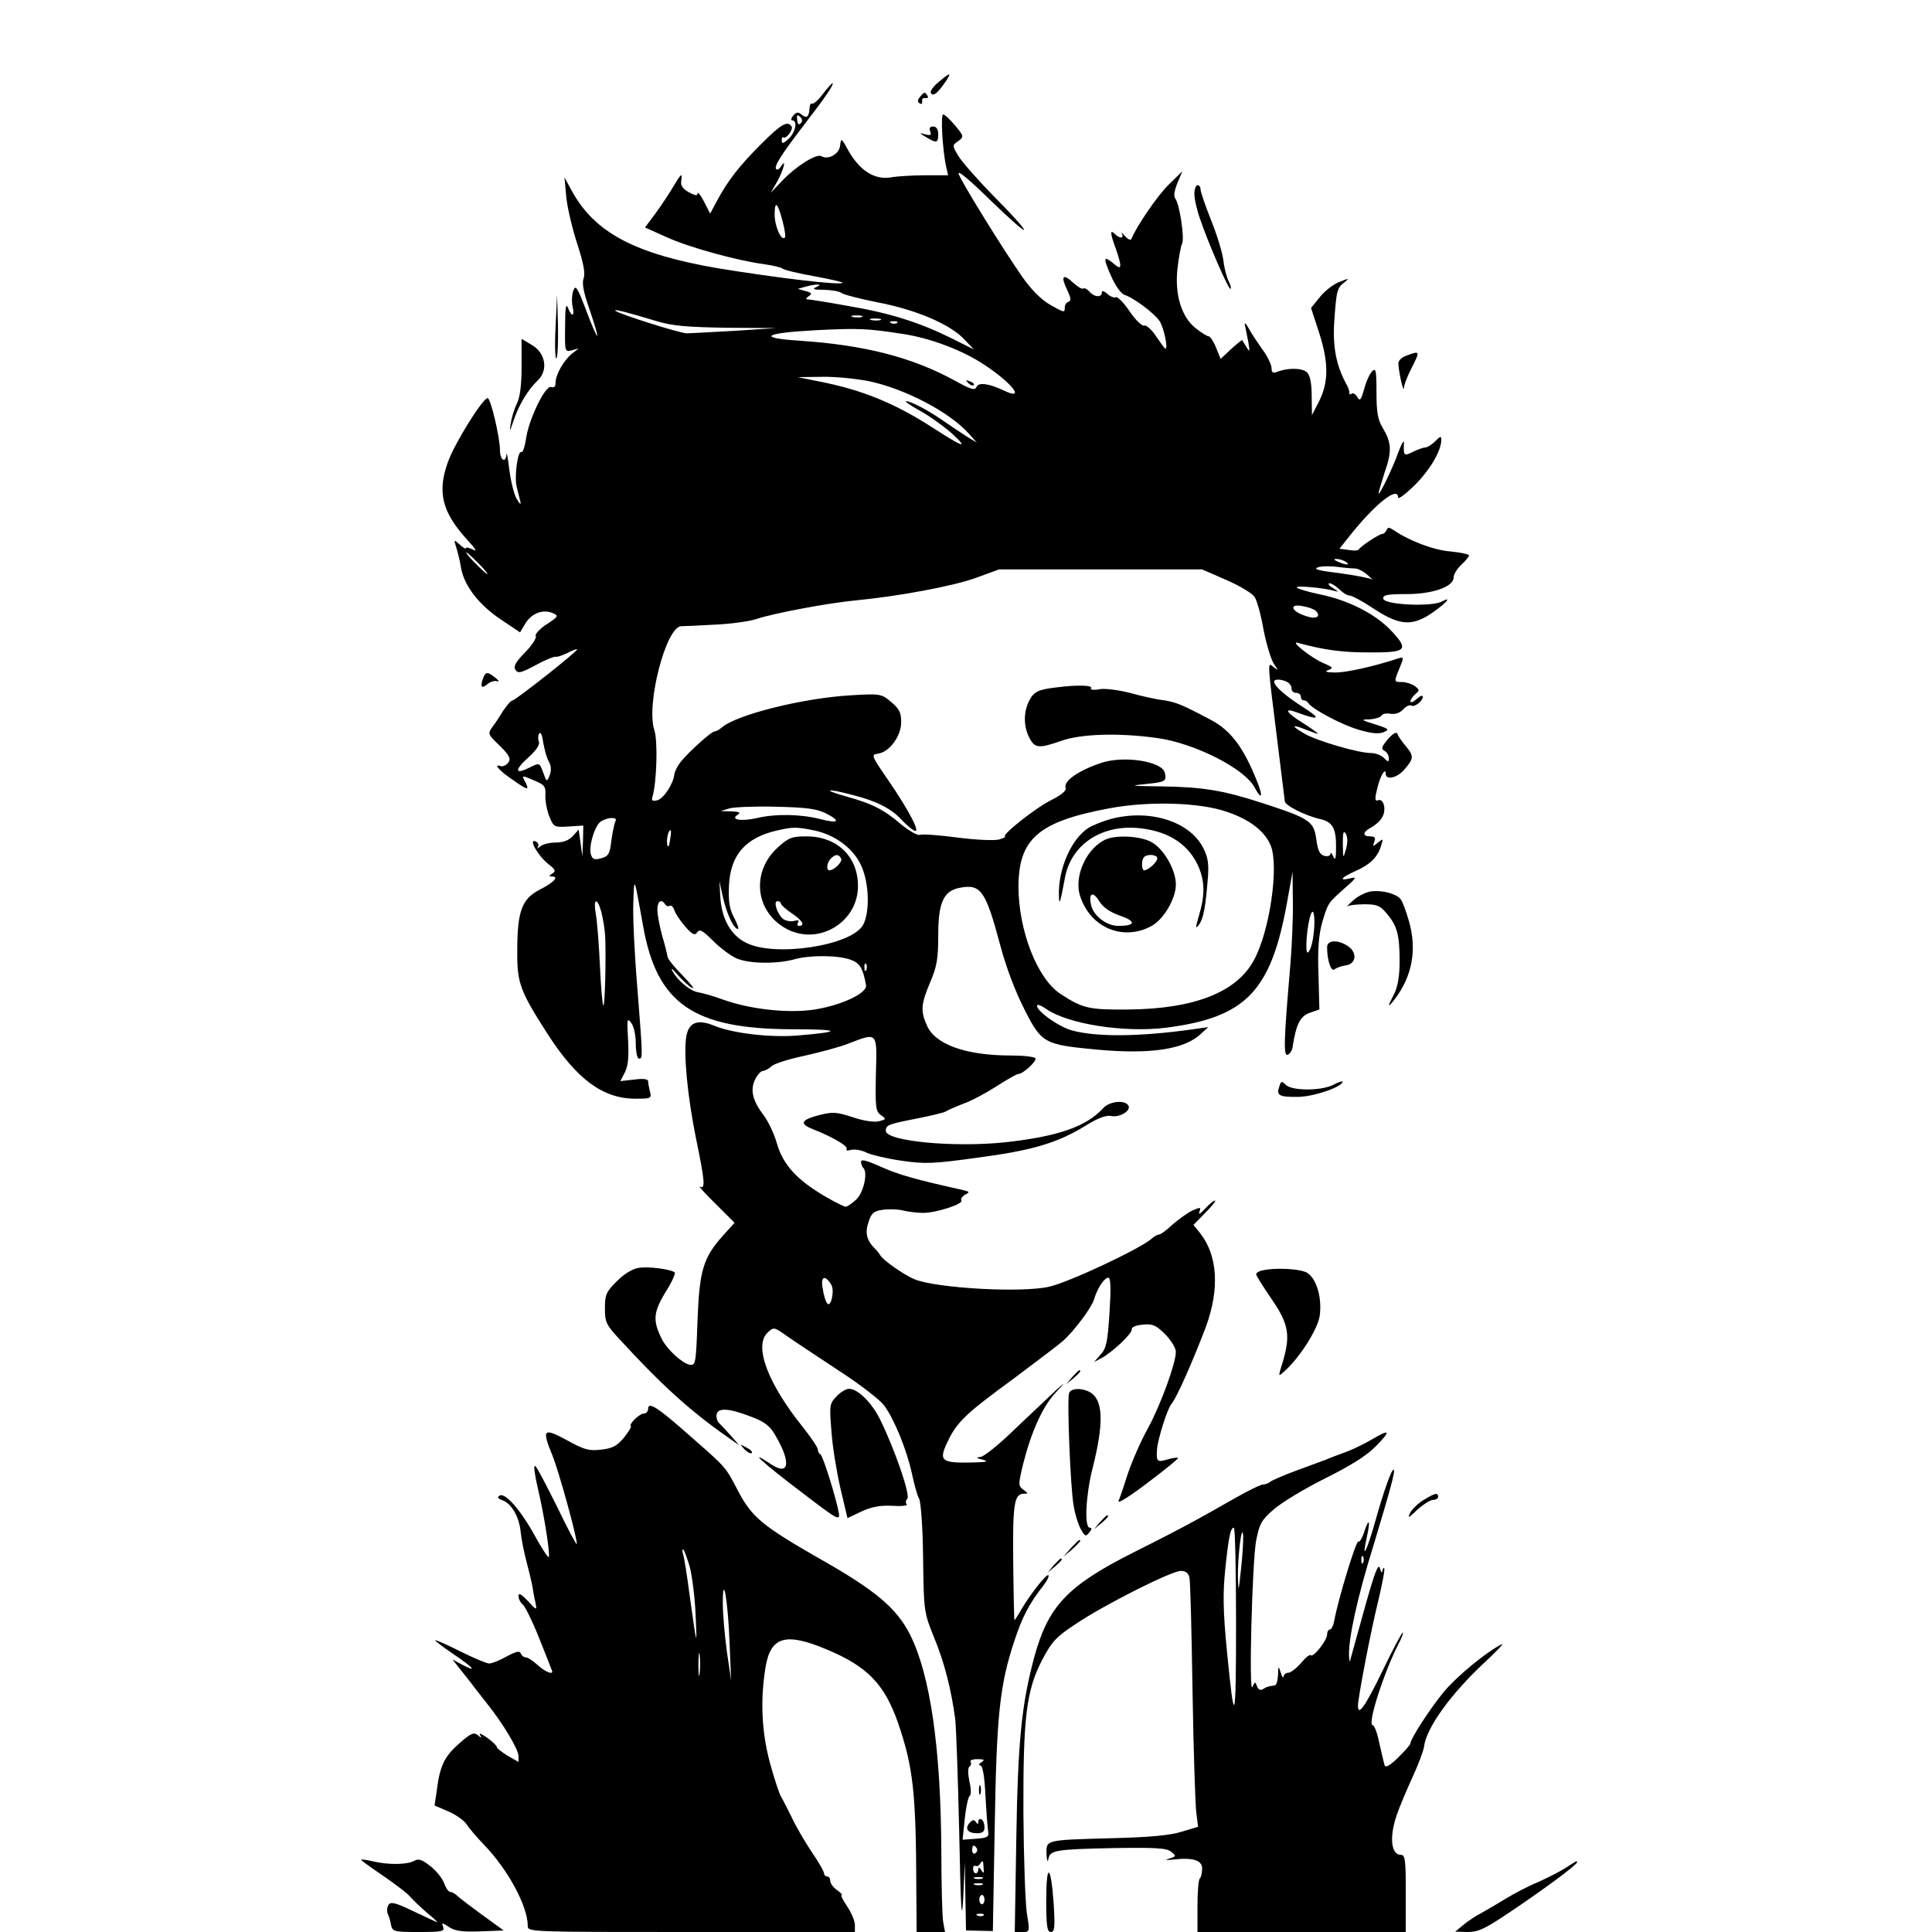 <?xml version="1.0" standalone="no"?>
<!DOCTYPE svg PUBLIC "-//W3C//DTD SVG 20010904//EN"
 "http://www.w3.org/TR/2001/REC-SVG-20010904/DTD/svg10.dtd">
<svg version="1.0" xmlns="http://www.w3.org/2000/svg"
 width="626pt" height="626pt" viewBox="0 0 626 626"
 preserveAspectRatio="xMidYMid meet">

<g transform="translate(0,626) scale(0.1,-0.1)"
fill="#000000" stroke="none">
<path d="M3041 5994 c-17 -14 -28 -30 -25 -35 7 -12 19 -4 44 31 26 37 21 38
-19 4z"/>
<path d="M2666 5955 c-15 -20 -31 -33 -35 -31 -4 3 -8 -5 -8 -16 -2 -28 -10
-33 -26 -19 -11 9 -17 8 -27 -4 -7 -8 -8 -15 -3 -15 18 0 11 -38 -11 -59 -18
-17 -23 -18 -23 -6 0 8 2 13 5 10 8 -8 33 25 27 35 -13 20 -33 9 -99 -57 -70
-70 -108 -118 -144 -186 l-21 -39 -20 39 c-11 21 -20 33 -21 26 0 -8 -8 -7
-28 4 -22 13 -28 22 -24 42 3 21 -2 17 -23 -18 -14 -24 -41 -65 -60 -91 l-35
-47 71 -32 c73 -33 230 -76 315 -87 27 -4 54 -10 59 -14 6 -5 52 -16 103 -25
50 -9 92 -19 92 -21 0 -10 -217 16 -405 47 -267 46 -399 115 -473 252 l-23 42
6 -65 c4 -36 20 -104 36 -152 20 -62 26 -94 20 -110 -6 -17 0 -46 20 -103 15
-44 26 -81 24 -83 -2 -2 -18 35 -36 83 -28 74 -34 83 -41 64 -5 -13 -6 -35 -3
-51 8 -34 -2 -37 -15 -5 -6 16 -9 -1 -9 -61 -1 -82 -1 -83 22 -77 l22 6 -23
-18 c-26 -22 -52 -67 -52 -94 0 -12 -5 -16 -14 -13 -19 7 -74 -107 -82 -170
-4 -25 -10 -43 -15 -41 -11 7 -23 -79 -15 -112 4 -16 9 -37 12 -48 3 -12 -2
-9 -12 9 -9 15 -19 58 -24 95 -4 36 -8 58 -9 49 -2 -31 -21 -19 -21 13 0 41
-30 169 -40 169 -16 0 -108 -148 -129 -208 -35 -97 -18 -162 62 -250 28 -30
34 -41 20 -33 -13 6 -23 9 -23 5 0 -4 -9 1 -20 11 -20 18 -20 18 -11 -11 5
-16 12 -45 15 -65 10 -56 57 -118 127 -165 l64 -43 18 30 c21 33 58 46 89 32
19 -8 17 -11 -21 -36 -23 -15 -39 -33 -35 -38 3 -6 -12 -30 -34 -52 -31 -32
-39 -46 -32 -57 8 -13 18 -11 66 15 31 17 61 29 66 27 5 -1 22 5 38 13 17 9
30 13 30 11 0 -8 -201 -166 -210 -166 -5 0 -17 -15 -29 -32 -11 -18 -27 -43
-36 -54 -15 -21 -14 -24 24 -60 32 -32 37 -42 28 -55 -7 -9 -18 -14 -26 -11
-24 8 -2 -17 45 -48 45 -32 51 -32 34 0 -10 18 -8 18 29 2 36 -15 40 -20 38
-52 0 -19 6 -50 14 -68 13 -32 16 -33 62 -30 l47 3 -1 -50 -2 -50 -6 44 -6 43
-19 -21 c-13 -14 -31 -21 -56 -21 -20 0 -42 -6 -49 -12 -9 -8 -11 -8 -8 -2 4
7 0 15 -8 18 -24 9 8 -47 42 -74 22 -17 25 -23 13 -30 -12 -8 -12 -10 -2 -10
25 0 7 -19 -38 -42 -59 -30 -74 -70 -74 -198 -1 -105 8 -130 100 -273 94 -145
178 -207 283 -207 50 0 53 1 47 23 -3 12 -6 27 -6 33 0 8 -15 10 -45 6 l-45
-5 15 29 c10 20 13 49 10 104 -4 68 -3 73 10 56 9 -11 15 -41 15 -68 0 -26 5
-48 10 -48 13 0 13 0 -5 230 -9 107 -15 231 -13 275 3 88 2 90 32 -77 45 -251
163 -332 483 -333 157 0 165 -8 20 -20 -90 -8 -215 7 -274 32 -52 21 -81 11
-89 -34 -10 -54 3 -193 31 -331 29 -140 31 -166 13 -157 -7 4 15 -21 50 -55
l62 -62 -36 -40 c-66 -73 -78 -115 -84 -278 -5 -138 -6 -145 -25 -142 -24 4
-72 48 -90 82 -30 60 -29 86 10 151 21 33 35 63 31 66 -10 10 -83 20 -116 15
-20 -3 -47 -19 -71 -43 -35 -35 -39 -44 -39 -88 0 -45 4 -54 48 -101 131 -143
226 -230 346 -314 l41 -29 -25 29 c-14 16 -31 34 -38 41 -8 6 -12 20 -10 30 4
23 42 20 116 -9 41 -16 58 -29 76 -62 51 -88 42 -130 -18 -89 -79 53 -21 0
101 -92 116 -89 125 -94 121 -68 -8 47 -52 188 -60 191 -5 2 -8 9 -8 15 0 7
-22 39 -48 72 -115 143 -161 266 -114 308 19 18 21 17 63 -13 24 -17 99 -66
165 -110 67 -43 133 -94 148 -113 33 -44 74 -144 91 -223 7 -33 17 -70 23 -80
6 -11 12 -98 13 -194 2 -172 3 -175 36 -257 33 -80 55 -166 68 -263 3 -25 9
-191 13 -370 5 -248 8 -298 13 -210 l5 115 2 -110 2 -110 44 -1 43 -1 6 336
c6 363 16 461 64 605 25 76 47 119 94 179 12 15 19 30 16 33 -5 6 -54 -55 -86
-108 -12 -21 -23 -38 -24 -38 -1 0 -3 84 -4 187 -2 189 3 223 34 223 15 0 15
1 -1 13 -17 13 -17 16 -1 83 26 103 62 184 103 229 36 39 36 39 3 10 -18 -17
-76 -72 -129 -122 -53 -52 -105 -94 -116 -94 -15 -1 -12 -4 9 -9 22 -6 10 -8
-46 -9 -90 -1 -98 7 -68 69 30 63 60 91 212 202 76 57 149 112 161 123 37 33
93 108 101 135 10 35 33 70 46 70 8 0 9 -34 4 -112 -6 -95 -10 -117 -29 -137
l-21 -24 23 12 c36 19 102 81 99 94 -1 7 14 13 36 15 32 3 43 -2 72 -31 19
-19 35 -45 35 -57 0 -37 -49 -171 -90 -247 -22 -39 -51 -105 -65 -146 -13 -41
-27 -82 -31 -91 -4 -10 39 17 95 60 56 42 100 78 98 80 -2 2 -18 0 -35 -5 -33
-10 -36 -7 -33 34 3 34 33 129 46 145 18 21 70 140 112 250 45 123 39 232 -19
305 l-21 26 39 40 c21 21 35 39 31 39 -5 0 -19 -12 -33 -27 -15 -16 -22 -20
-18 -10 6 16 4 16 -22 5 -15 -7 -44 -28 -64 -45 -19 -18 -39 -33 -44 -33 -5 0
-17 -6 -25 -14 -38 -33 -268 -141 -331 -155 -89 -21 -367 -5 -437 24 -34 14
-105 64 -111 78 -2 4 -9 13 -16 20 -28 28 -34 51 -22 87 9 29 17 36 46 40 19
3 48 2 65 -2 16 -4 46 -8 66 -8 43 0 131 29 124 40 -3 5 2 13 12 19 16 8 15
10 -7 15 -153 34 -209 50 -265 75 -44 20 -65 26 -65 17 0 -7 3 -16 7 -20 16
-15 1 -81 -23 -103 -14 -13 -29 -23 -34 -23 -5 0 -37 16 -71 36 -88 52 -133
102 -152 170 -9 31 -28 71 -43 91 -36 47 -44 82 -27 116 7 15 19 27 25 27 6 0
19 7 29 16 9 8 57 23 105 33 49 11 114 28 144 40 94 36 92 39 88 -99 -2 -107
-1 -121 16 -133 18 -13 18 -14 -6 -20 -15 -4 -50 1 -85 13 -52 17 -66 18 -108
7 -59 -15 -66 -28 -23 -45 66 -26 117 -56 111 -65 -3 -5 3 -6 14 -3 11 3 33 0
49 -8 16 -8 67 -20 115 -27 76 -11 103 -10 247 10 176 23 260 48 350 104 39
24 65 34 82 31 29 -6 66 18 56 34 -12 19 -61 14 -82 -9 -54 -59 -144 -91 -315
-110 -166 -18 -389 3 -389 37 0 19 10 22 102 40 45 9 88 19 93 23 6 4 31 15
57 25 26 9 74 35 108 57 33 21 64 39 69 39 16 0 61 42 56 51 -4 5 -39 9 -80 9
-146 0 -246 36 -272 98 -21 47 -19 69 12 142 21 49 25 76 25 151 0 103 17 142
68 152 70 14 85 -7 133 -186 19 -72 50 -153 79 -209 55 -109 64 -113 235 -129
175 -16 284 1 337 52 l23 21 -49 -7 c-171 -24 -310 -26 -392 -4 -42 11 -114
62 -114 80 0 6 12 2 28 -9 70 -50 254 -79 390 -62 258 33 340 117 392 405 l18
100 1 -95 c1 -52 -3 -144 -8 -205 -21 -244 -23 -297 -9 -293 7 3 14 13 16 24
11 73 24 101 55 112 l32 11 -3 114 c-3 83 1 128 12 168 19 64 19 63 74 112 37
32 39 37 17 31 -39 -10 -30 3 18 24 47 21 71 45 82 82 7 23 7 24 -10 10 -17
-14 -18 -13 -12 3 5 12 1 17 -13 17 -27 0 -25 14 3 29 13 7 29 21 35 32 15 24
6 63 -13 56 -10 -4 -11 4 -3 36 9 41 28 74 28 49 0 -20 35 -13 57 11 34 38 35
46 10 77 -14 16 -27 35 -29 42 -3 8 -14 2 -31 -17 -20 -24 -23 -32 -11 -38 8
-4 14 -15 14 -23 0 -14 -2 -14 -16 0 -8 9 -28 16 -42 16 -40 0 -171 38 -214
62 -47 27 -44 33 5 13 21 -8 37 -14 37 -12 0 2 -23 18 -51 36 -52 32 -61 49
-18 33 76 -28 82 -22 19 18 -84 54 -117 94 -70 87 23 -4 35 -14 35 -30 0 -7 7
-12 15 -12 8 0 15 -6 15 -12 0 -7 4 -13 9 -12 5 0 12 -4 15 -9 13 -20 109 -71
165 -87 41 -12 64 -14 80 -7 19 8 16 11 -29 25 -45 14 -47 16 -18 16 17 1 35
6 39 12 3 6 17 9 30 6 15 -2 30 3 40 14 9 10 21 16 26 13 11 -7 38 14 38 29 0
5 -9 2 -20 -8 -11 -10 -20 -13 -20 -8 0 6 7 16 16 24 14 12 14 14 -2 26 -10 7
-28 13 -41 13 -27 0 -27 0 -8 46 14 34 14 36 -3 31 -82 -27 -173 -47 -206 -46
-29 0 -35 3 -22 8 17 6 15 9 -13 21 -40 16 -114 75 -86 67 85 -23 143 -31 227
-31 125 -1 135 7 77 69 -51 55 -139 100 -232 119 -38 8 -72 18 -75 22 -8 8 92
-1 123 -11 14 -4 12 -2 -5 9 -14 8 -19 15 -12 16 6 0 21 -9 32 -20 11 -11 26
-20 34 -20 7 0 40 -18 72 -39 81 -54 121 -60 177 -28 48 29 92 71 49 48 -33
-18 -186 -11 -190 9 -2 12 12 15 75 15 86 0 153 24 153 54 0 10 11 28 25 41
14 13 25 27 25 30 0 4 -27 10 -59 13 -54 4 -134 34 -185 69 -15 10 -19 10 -23
1 -3 -7 -9 -13 -14 -13 -10 0 -72 -41 -77 -51 -1 -3 -16 -4 -32 -1 l-30 4 31
39 c83 105 159 166 159 127 0 -7 23 10 51 37 50 49 88 112 89 148 0 15 -2 15
-20 -3 -11 -11 -26 -20 -32 -20 -7 0 -25 -7 -40 -14 -29 -15 -31 -13 -29 29 0
11 -8 -3 -18 -30 -18 -51 -59 -135 -64 -135 -2 0 7 30 19 68 25 71 23 97 -7
148 -15 24 -19 51 -19 113 0 71 -2 80 -14 68 -8 -8 -20 -34 -26 -58 -10 -35
-14 -40 -22 -26 -5 10 -14 15 -19 11 -5 -3 -8 -2 -7 3 1 4 -3 18 -10 29 -32
59 -44 119 -39 199 7 103 9 112 33 130 17 14 16 14 -15 2 -19 -7 -48 -29 -64
-49 l-29 -36 27 -83 c31 -97 30 -162 -4 -225 l-20 -39 -1 62 c0 40 -5 67 -15
76 -14 15 -62 16 -97 2 -14 -5 -18 -2 -18 12 0 11 -13 38 -29 60 -15 21 -36
52 -45 69 -10 18 -15 21 -12 9 2 -11 7 -36 11 -55 5 -30 4 -32 -6 -15 -7 11
-13 21 -14 23 -1 1 -17 -12 -36 -29 l-34 -32 -15 37 c-8 20 -19 36 -23 36 -5
0 -23 11 -41 25 -47 36 -70 108 -61 193 4 37 11 74 15 82 9 17 -8 129 -22 147
-6 7 -3 25 7 50 l16 38 -44 -43 c-37 -36 -105 -136 -121 -176 -2 -6 -11 -2
-21 9 -9 11 -14 14 -10 8 8 -16 -7 -17 -23 -1 -16 16 -15 2 3 -47 20 -57 20
-72 -2 -53 -38 32 -40 26 -15 -32 16 -37 35 -63 47 -66 28 -9 94 -58 112 -84
13 -19 29 -90 19 -90 -2 0 -15 18 -30 40 -14 22 -32 37 -38 35 -7 -3 -28 17
-47 45 -19 28 -39 49 -45 47 -6 -3 -19 2 -28 11 -12 10 -18 11 -18 4 0 -17
-25 -15 -40 3 -7 8 -16 13 -20 10 -4 -3 -19 6 -34 20 -32 30 -40 20 -18 -25
12 -25 13 -35 4 -38 -7 -2 -12 -10 -12 -18 0 -18 -1 -18 -50 10 -26 15 -60 49
-87 88 -65 93 -199 310 -207 335 -4 13 36 -20 100 -83 59 -57 109 -102 112
-99 3 3 -39 50 -94 105 -54 55 -108 116 -119 135 -20 34 -20 34 0 48 19 14 18
16 -10 50 -17 20 -34 36 -39 36 -9 1 -2 -118 10 -171 l6 -26 -74 0 c-40 0 -91
-3 -113 -7 -51 -8 -99 22 -135 85 -24 44 -25 44 -28 18 -3 -28 -39 -47 -61
-34 -15 9 -81 -32 -125 -78 l-39 -41 22 38 c20 37 31 78 11 47 -5 -8 -12 -12
-15 -8 -8 8 14 44 90 143 68 88 100 135 92 135 -2 0 -17 -16 -31 -35z m-72
-95 c-6 -6 -10 -2 -11 12 -2 16 1 18 10 9 7 -7 8 -14 1 -21z m-58 -318 c7 -26
10 -49 7 -52 -11 -12 -33 37 -33 74 0 49 10 40 26 -22z m109 -212 c-15 -7 -9
-9 26 -9 25 -1 49 -5 55 -10 5 -5 59 -19 119 -31 125 -24 234 -71 280 -120
l30 -32 -72 36 c-103 51 -200 82 -337 105 -65 12 -124 21 -130 21 -6 0 -4 5 4
10 12 8 11 11 -10 17 l-25 7 25 7 c36 10 59 9 35 -1z m-516 -111 c50 -15 98
-19 225 -21 l161 -1 -135 -9 c-74 -4 -144 -8 -155 -8 -21 0 -221 63 -231 73
-7 7 39 -5 135 -34z m664 14 c-7 -2 -21 -2 -30 0 -10 3 -4 5 12 5 17 0 24 -2
18 -5z m60 -10 c-7 -2 -21 -2 -30 0 -10 3 -4 5 12 5 17 0 24 -2 18 -5z m54 -9
c-3 -3 -12 -4 -19 -1 -8 3 -5 6 6 6 11 1 17 -2 13 -5z m18 -36 c88 -13 195
-53 266 -101 89 -59 133 -116 63 -83 -50 24 -84 28 -90 12 -5 -12 -18 -8 -69
20 -138 76 -293 116 -503 130 -141 9 -118 25 50 34 138 7 167 6 283 -12z
m-110 -153 c118 -25 262 -100 325 -171 l25 -28 -30 18 c-16 10 -50 33 -75 50
-51 36 -108 66 -124 66 -6 0 14 -14 45 -31 31 -17 78 -51 105 -75 54 -50 35
-44 -65 21 -123 79 -228 122 -367 149 l-69 14 78 1 c43 1 111 -6 152 -14z
m-1265 -590 c19 -19 32 -35 29 -35 -3 0 -20 16 -39 35 -19 19 -32 35 -29 35 3
0 20 -16 39 -35z m2810 5 c18 -12 2 -12 -25 0 -13 6 -15 9 -5 9 8 0 22 -4 30
-9z m31 -22 c8 0 27 -9 40 -21 14 -12 19 -18 13 -14 -7 4 -54 13 -105 20 -67
8 -86 13 -68 19 13 4 42 4 64 1 22 -3 47 -5 56 -5z m-418 -37 c44 -19 85 -44
92 -55 8 -12 21 -59 29 -106 9 -46 24 -96 33 -110 16 -23 15 -24 -1 -11 -20
17 -20 23 14 -249 12 -96 22 -180 23 -186 0 -14 69 -48 115 -58 40 -9 52 -31
51 -93 0 -36 -3 -43 -9 -28 -5 11 -9 15 -9 8 -1 -6 -10 -9 -20 -6 -15 4 -21
17 -26 54 -8 58 -21 67 -175 117 -126 41 -191 52 -329 54 -94 1 -104 2 -54 7
70 7 74 9 67 38 -10 36 -130 55 -203 32 -76 -25 -127 -60 -118 -83 3 -8 -16
-23 -46 -38 -51 -25 -167 -117 -150 -119 4 0 -4 -4 -19 -9 -15 -4 -72 -2 -134
6 -60 8 -115 12 -123 9 -8 -3 -34 12 -60 33 -58 49 -92 67 -178 91 -82 23 -66
28 20 5 76 -19 125 -44 157 -79 14 -15 32 -31 42 -36 24 -13 -17 66 -86 166
-53 77 -54 80 -31 83 37 5 75 57 75 102 0 31 -6 43 -32 65 -32 27 -35 28 -133
22 -152 -9 -367 -62 -416 -104 -8 -7 -19 -13 -24 -13 -10 0 -84 -67 -109 -98
-11 -14 -20 -32 -21 -41 -3 -30 -34 -78 -55 -84 -16 -4 -20 -1 -16 11 14 47
18 182 6 217 -27 83 38 334 87 336 10 0 58 2 108 5 49 2 110 10 135 18 60 20
239 53 326 61 135 13 314 46 387 73 l74 27 329 0 329 0 78 -34z m290 -100 c19
-19 2 -29 -32 -17 -48 15 -56 41 -10 32 18 -3 37 -10 42 -15z m-2485 -488 c8
-14 9 -29 3 -45 -9 -23 -10 -22 -21 9 -12 32 -12 32 -42 17 -49 -25 -53 -11
-8 30 27 24 40 43 36 53 -3 8 -3 20 1 26 5 7 10 -5 13 -28 4 -22 11 -50 18
-62z m2196 -163 c75 -25 124 -63 143 -109 28 -66 -3 -279 -54 -372 -56 -104
-193 -158 -407 -160 -127 -1 -147 3 -219 50 -75 48 -136 203 -137 346 0 157
64 213 295 256 128 24 292 19 379 -11z m-1301 -4 c53 -26 46 -36 -15 -20 -62
16 -145 18 -207 3 -50 -11 -86 -5 -61 11 11 7 6 10 -20 11 l-35 1 30 9 c17 4
84 7 150 5 91 -2 129 -6 158 -20z m-679 -27 c-3 -6 -9 -34 -13 -62 -5 -44 -9
-51 -33 -58 -22 -6 -28 -3 -33 11 -9 27 13 98 33 109 23 14 55 14 46 0z m645
-30 c68 -14 128 -60 152 -115 25 -55 28 -148 6 -190 -35 -68 -288 -107 -381
-58 -49 25 -78 78 -82 148 l-3 51 12 -55 c13 -54 35 -100 48 -100 4 0 -2 17
-13 38 -15 28 -18 52 -16 103 5 99 53 154 155 178 53 12 65 12 122 0z m-468
-31 c-3 -21 -6 -26 -9 -15 -3 17 3 47 11 47 2 0 1 -15 -2 -32z m2190 -30 c-9
-32 -9 -31 -10 17 0 38 2 46 10 33 6 -11 6 -29 0 -50z m-2412 -205 c5 -21 11
-56 12 -78 3 -70 -1 -229 -6 -223 -3 3 -8 60 -11 127 -3 68 -9 143 -13 167
-10 54 4 59 18 7z m206 27 c4 -6 10 -8 15 -5 5 3 11 -3 15 -14 3 -11 19 -34
35 -53 24 -27 32 -30 39 -19 8 12 18 6 52 -28 23 -23 58 -49 77 -57 41 -17
131 -18 187 -2 52 14 141 13 182 -2 29 -11 39 -26 49 -82 5 -26 -79 -65 -166
-79 -85 -13 -207 0 -297 32 -32 12 -69 22 -82 24 -25 4 -67 39 -83 70 -5 11 2
5 17 -13 15 -17 36 -37 47 -43 11 -6 -2 11 -28 38 -27 27 -50 55 -51 63 -1 8
-9 40 -18 70 -8 30 -15 67 -15 82 0 28 13 37 25 18z m2100 -106 c-3 -24 -11
-47 -17 -50 -11 -7 -3 93 10 125 10 25 15 -24 7 -75z m-1448 -106 c-3 -8 -6
-5 -6 6 -1 11 2 17 5 13 3 -3 4 -12 1 -19z m-114 -1020 c12 -17 0 -75 -12 -62
-5 5 -12 26 -15 48 -8 40 7 47 27 14z m487 -1548 c-8 -5 -10 -10 -4 -10 8 0
14 -35 17 -97 3 -54 7 -107 9 -118 3 -17 -3 -20 -40 -23 l-43 -3 7 68 c4 37
11 71 16 74 5 3 5 23 -1 47 -5 25 -5 44 0 48 5 3 7 10 4 15 -4 5 6 9 22 9 22
0 25 -2 13 -10z m-15 -279 c3 -5 1 -12 -5 -16 -5 -3 -10 1 -10 9 0 18 6 21 15
7z m22 -63 c2 -18 0 -20 -7 -8 -7 10 -10 11 -10 3 0 -7 -4 -13 -8 -13 -5 0 -9
7 -9 15 0 8 4 12 8 9 4 -2 10 0 14 6 9 14 11 13 12 -12z m-4 -35 c-7 -2 -19
-2 -25 0 -7 3 -2 5 12 5 14 0 19 -2 13 -5z m0 -20 c-7 -2 -19 -2 -25 0 -7 3
-2 5 12 5 14 0 19 -2 13 -5z m7 -48 c0 -8 -4 -15 -8 -15 -5 0 -9 7 -9 15 0 8
4 15 9 15 4 0 8 -7 8 -15z m-3 -51 c-3 -3 -12 -4 -19 -1 -8 3 -5 6 6 6 11 1
17 -2 13 -5z"/>
<path d="M3137 5019 c7 -7 15 -10 18 -7 3 3 -2 9 -12 12 -14 6 -15 5 -6 -5z"/>
<path d="M3425 4033 c-61 -7 -75 -14 -90 -43 -19 -37 -19 -83 0 -120 18 -35
31 -36 105 -10 63 22 184 26 307 9 122 -16 288 -100 319 -162 22 -41 27 -28 8
19 -44 111 -85 166 -148 200 -92 49 -115 59 -155 65 -26 3 -75 14 -110 24 -36
9 -80 15 -98 12 -20 -4 -31 -2 -28 4 6 9 -48 10 -110 2z"/>
<path d="M3598 3606 c-25 -7 -58 -20 -72 -29 -55 -36 -97 -132 -95 -217 1 -36
3 -32 20 58 21 108 122 173 246 158 93 -11 157 -54 188 -128 19 -47 19 -91 0
-154 -12 -41 -12 -46 0 -30 14 19 21 54 29 155 3 41 0 64 -15 93 -44 87 -175
128 -301 94z"/>
<path d="M3585 3541 c-63 -26 -107 -120 -85 -185 33 -102 139 -146 230 -97 40
21 80 89 80 135 0 48 -40 117 -80 138 -36 19 -109 23 -145 9z m165 -62 c0 -12
-29 -38 -42 -39 -10 0 -10 34 -1 43 11 11 43 8 43 -4z m-121 -186 c53 -18 51
-33 -5 -33 -38 0 -79 31 -88 65 -10 40 4 50 25 16 12 -20 34 -36 68 -48z"/>
<path d="M2520 3514 c-88 -80 -73 -211 31 -265 104 -53 229 24 229 140 0 96
-68 161 -167 161 -47 0 -58 -4 -93 -36z m205 -35 c7 -10 -21 -38 -37 -39 -12
0 -9 25 4 38 15 15 25 15 33 1z m-195 -146 c0 -5 16 -19 35 -32 35 -23 45 -41
24 -41 -5 0 -7 5 -3 11 4 7 0 9 -13 5 -10 -3 -26 0 -35 6 -20 16 -33 58 -19
58 6 0 11 -3 11 -7z"/>
<path d="M3172 460 c0 -14 2 -19 5 -12 2 6 2 18 0 25 -3 6 -5 1 -5 -13z"/>
<path d="M3142 354 c-17 -19 -7 -34 24 -34 17 0 24 5 24 19 0 11 -4 23 -10 26
-5 3 -10 0 -10 -7 0 -9 -2 -10 -8 -2 -5 9 -11 8 -20 -2z"/>
<path d="M2981 5946 c-8 -10 -9 -16 -1 -21 6 -4 9 -1 8 7 -2 7 3 12 10 10 8
-1 11 2 7 8 -8 13 -10 13 -24 -4z"/>
<path d="M3014 5834 c5 -12 1 -14 -17 -9 -20 5 -20 5 3 -9 35 -21 40 -20 40 9
0 16 -6 25 -16 25 -11 0 -14 -5 -10 -16z"/>
<path d="M3870 5632 c0 -16 8 -53 19 -83 27 -80 93 -230 98 -225 3 2 0 14 -6
25 -6 11 -14 41 -17 67 -3 25 -21 84 -40 131 -19 47 -34 92 -34 99 0 8 -4 14
-10 14 -5 0 -10 -13 -10 -28z"/>
<path d="M1800 5198 c-3 -59 -1 -104 3 -99 4 4 6 52 5 107 l-3 99 -5 -107z"/>
<path d="M1690 5072 c0 -59 -5 -99 -15 -119 -8 -16 -17 -45 -20 -64 -5 -31 -4
-30 9 8 17 51 47 101 79 131 34 33 25 89 -21 115 l-32 19 0 -90z"/>
<path d="M4558 5108 c-16 -5 -28 -17 -27 -26 1 -29 17 -98 18 -79 0 10 12 40
26 67 27 53 26 54 -17 38z"/>
<path d="M1566 4064 c-11 -28 -6 -37 12 -22 9 9 24 13 32 11 9 -3 7 1 -5 11
-25 20 -31 20 -39 0z"/>
<path d="M4444 3372 c-17 -2 -44 -15 -60 -30 -17 -15 -25 -24 -20 -19 6 4 31
7 57 7 40 0 51 -4 73 -31 33 -39 41 -68 41 -154 0 -47 -6 -81 -17 -104 -23
-44 -23 -50 0 -20 58 75 74 162 47 255 -9 32 -21 64 -27 71 -14 17 -58 29 -94
25z"/>
<path d="M4300 3191 c0 -43 13 -81 24 -72 6 5 22 11 36 13 34 4 39 41 8 62
-32 22 -68 21 -68 -3z"/>
<path d="M4145 2739 c-10 -29 0 -34 63 -33 51 1 142 33 142 49 0 3 -13 -1 -30
-10 -38 -20 -134 -20 -154 0 -13 13 -15 13 -21 -6z"/>
<path d="M4088 2143 c-10 -2 -18 -8 -18 -12 0 -4 23 -40 50 -80 56 -81 62
-118 36 -205 -15 -48 -15 -48 6 -29 50 45 107 135 114 179 8 57 -9 118 -39
139 -20 14 -107 19 -149 8z"/>
<path d="M3474 1798 l-19 -23 23 19 c21 18 27 26 19 26 -2 0 -12 -10 -23 -22z"/>
<path d="M2710 1735 c-22 -23 -23 -29 -16 -112 3 -49 17 -132 29 -185 l23 -97
44 21 c32 15 61 21 100 19 30 -2 52 0 48 5 -4 4 -4 12 2 18 10 13 -41 160 -87
254 -27 56 -73 102 -102 102 -10 0 -28 -11 -41 -25z"/>
<path d="M3464 1746 c-7 -19 4 -307 15 -366 4 -25 14 -58 22 -73 14 -25 17
-27 28 -13 9 11 10 16 2 16 -18 0 -13 103 8 188 39 153 36 228 -9 252 -27 14
-60 12 -66 -4z"/>
<path d="M2100 1695 c0 -8 -6 -15 -13 -15 -15 0 -50 -34 -43 -41 3 -2 -8 -19
-23 -38 -22 -26 -36 -34 -73 -38 -40 -5 -56 0 -112 31 -76 41 -81 35 -46 -50
21 -52 80 -266 79 -287 0 -6 -29 48 -64 121 -36 72 -67 132 -71 132 -6 0 -2
-27 16 -105 17 -79 33 -185 28 -190 -2 -3 -22 27 -44 67 -46 84 -97 143 -115
132 -9 -5 -6 -10 9 -15 30 -11 54 -54 59 -102 2 -23 11 -67 19 -97 8 -30 17
-68 20 -85 2 -16 7 -40 10 -53 4 -20 1 -19 -25 10 -22 23 -31 28 -31 17 0 -9
6 -22 14 -28 8 -7 32 -56 53 -109 21 -53 40 -100 41 -104 8 -17 -21 -6 -46 17
-15 14 -32 25 -39 25 -6 0 -13 6 -16 13 -3 9 -15 6 -45 -10 -23 -13 -48 -23
-57 -23 -8 0 -51 18 -95 40 -44 22 -80 38 -80 35 0 -2 27 -23 60 -45 66 -45
78 -60 28 -34 l-32 17 27 -34 c15 -19 36 -45 46 -59 11 -14 30 -38 43 -55 48
-60 98 -144 98 -164 l0 -20 -35 20 c-19 12 -35 24 -35 28 0 4 -14 18 -31 30
-18 13 -28 17 -24 10 7 -12 6 -12 -7 -1 -13 10 -23 6 -61 -28 -48 -42 -62 -73
-72 -153 l-7 -47 44 -19 c24 -10 51 -29 60 -42 8 -13 33 -42 55 -65 78 -80
143 -200 143 -264 0 -20 4 -20 530 -20 l530 0 0 23 c0 12 -11 39 -25 60 -14
20 -22 37 -18 37 4 0 -3 7 -15 16 -12 8 -22 22 -22 30 0 8 -4 14 -10 14 -5 0
-10 5 -10 10 0 6 -17 36 -39 68 -21 31 -51 82 -65 112 -15 30 -31 62 -36 70
-5 8 -21 56 -35 107 -27 100 -32 202 -15 308 16 103 65 117 200 60 131 -55
186 -112 230 -238 49 -143 58 -225 59 -534 l1 -143 46 0 46 0 -6 33 c-3 17 -6
124 -6 237 -2 328 -36 563 -101 693 -44 87 -112 144 -294 247 -185 106 -219
134 -264 220 -41 78 -35 72 -156 178 -105 93 -135 112 -135 87z m136 -516 c7
-30 16 -99 18 -154 5 -106 4 -103 -20 70 -8 61 -17 119 -21 130 -3 11 -2 17 1
14 4 -4 14 -31 22 -60z m128 -244 l5 -120 -14 95 c-7 52 -13 122 -13 155 0
105 17 7 22 -130z m-97 -97 c-2 -18 -4 -6 -4 27 0 33 2 48 4 33 2 -15 2 -42 0
-60z"/>
<path d="M4445 1596 c-22 -13 -60 -32 -85 -41 -25 -9 -54 -20 -65 -25 -11 -4
-54 -20 -95 -35 -41 -15 -79 -32 -84 -36 -6 -5 -16 -9 -23 -9 -8 0 -49 -20
-91 -44 -128 -73 -181 -102 -331 -177 -214 -108 -275 -174 -320 -339 -41 -153
-53 -273 -58 -587 l-5 -303 24 0 c25 0 25 0 15 62 -5 35 -10 180 -11 323 -1
310 9 397 61 497 31 59 45 74 107 115 93 63 312 173 342 173 16 0 25 -7 28
-22 3 -13 7 -178 10 -368 3 -190 9 -366 12 -392 l6 -47 -53 -16 c-38 -12 -105
-18 -224 -21 -221 -6 -215 -5 -214 -52 1 -21 4 -28 6 -15 6 28 21 31 214 35
135 2 169 0 184 -12 17 -14 16 -15 -6 -22 -17 -5 -12 -6 15 -3 62 7 92 -3 91
-30 0 -13 -3 -27 -7 -31 -5 -4 -8 -45 -8 -91 l0 -83 338 0 337 0 0 125 c0 109
-2 125 -16 125 -32 0 -38 58 -13 130 8 24 31 78 50 120 19 41 36 86 38 100 7
61 87 172 198 275 40 37 64 63 53 57 -51 -26 -145 -104 -186 -153 -44 -53
-109 -153 -109 -168 0 -4 -18 -24 -40 -46 -28 -27 -41 -34 -44 -24 -2 8 -10
40 -17 72 -6 31 -16 57 -21 57 -19 0 34 166 83 263 11 20 17 37 14 37 -3 0
-33 -56 -66 -125 -55 -113 -79 -148 -79 -112 0 26 42 245 66 341 13 55 22 102
19 104 -3 3 -5 -1 -6 -9 -1 -8 -4 -3 -8 10 -5 17 -17 -14 -48 -125 -23 -82
-44 -158 -47 -169 -2 -13 -4 -9 -5 10 -2 56 27 190 80 360 54 179 70 237 65
243 -6 5 -33 -70 -61 -171 -28 -98 -44 -127 -26 -46 12 54 7 63 -9 15 -6 -20
-15 -34 -19 -31 -7 4 -65 -186 -78 -257 -3 -16 -9 -28 -14 -28 -5 0 -9 -7 -9
-16 0 -19 -45 -76 -53 -67 -4 3 -18 -9 -32 -26 -15 -17 -33 -31 -41 -31 -8 0
-14 -6 -15 -12 -1 -7 -5 -2 -9 12 -8 24 -8 23 -9 -7 -1 -18 -5 -34 -11 -34
-20 -3 -25 -4 -38 -12 -7 -5 -15 -2 -19 9 -6 16 -7 16 -15 -2 -12 -29 -1 401
12 474 11 55 17 67 58 102 25 22 100 67 166 100 84 42 135 74 165 105 49 50
45 56 -14 21z m-440 -597 c0 -328 -5 -342 -30 -84 -12 125 -13 182 -5 260 11
106 17 135 28 135 4 0 7 -140 7 -311z m16 176 c-8 -75 -8 -76 -10 -25 -1 66
13 180 17 135 1 -16 -2 -66 -7 -110z m396 23 c-3 -8 -6 -5 -6 6 -1 11 2 17 5
13 3 -3 4 -12 1 -19z"/>
<path d="M2412 1564 c10 -10 20 -15 24 -12 3 4 -5 12 -18 18 -22 12 -22 12 -6
-6z"/>
<path d="M4613 1400 c-17 -10 -37 -29 -44 -42 -9 -19 -5 -17 23 10 19 17 42
32 51 32 9 0 17 5 17 10 0 15 -11 12 -47 -10z"/>
<path d="M3564 1328 l-19 -23 23 19 c21 18 27 26 19 26 -2 0 -12 -10 -23 -22z"/>
<path d="M3469 1243 l-24 -28 28 24 c25 23 32 31 24 31 -2 0 -14 -12 -28 -27z"/>
<path d="M3414 1188 l-19 -23 23 19 c21 18 27 26 19 26 -2 0 -12 -10 -23 -22z"/>
<path d="M1170 234 c0 -2 33 -26 73 -53 39 -27 79 -57 87 -68 9 -10 33 -33 55
-52 22 -18 36 -31 30 -29 -5 2 -41 19 -79 37 -54 26 -71 30 -77 19 -5 -7 -6
-20 -3 -28 4 -8 9 -25 11 -37 5 -22 10 -23 90 -23 75 0 84 2 79 16 -6 15 -4
15 19 0 19 -13 44 -16 101 -14 l76 3 -69 50 c-37 27 -74 55 -81 62 -7 7 -18
13 -23 13 -6 0 -14 12 -20 28 -5 15 -25 40 -44 55 -28 22 -39 26 -54 17 -24
-12 -82 -13 -133 -1 -21 5 -38 7 -38 5z"/>
<path d="M5070 206 c-19 -12 -59 -32 -88 -45 -30 -12 -77 -37 -105 -54 -29
-18 -64 -38 -78 -46 -14 -7 -39 -23 -55 -36 l-29 -24 41 -1 c35 0 57 11 140
67 106 71 214 151 214 159 0 6 -1 5 -40 -20z"/>
<path d="M3390 102 c0 -84 3 -102 15 -102 12 0 14 14 9 93 -9 128 -24 134 -24
9z"/>
</g>
</svg>

